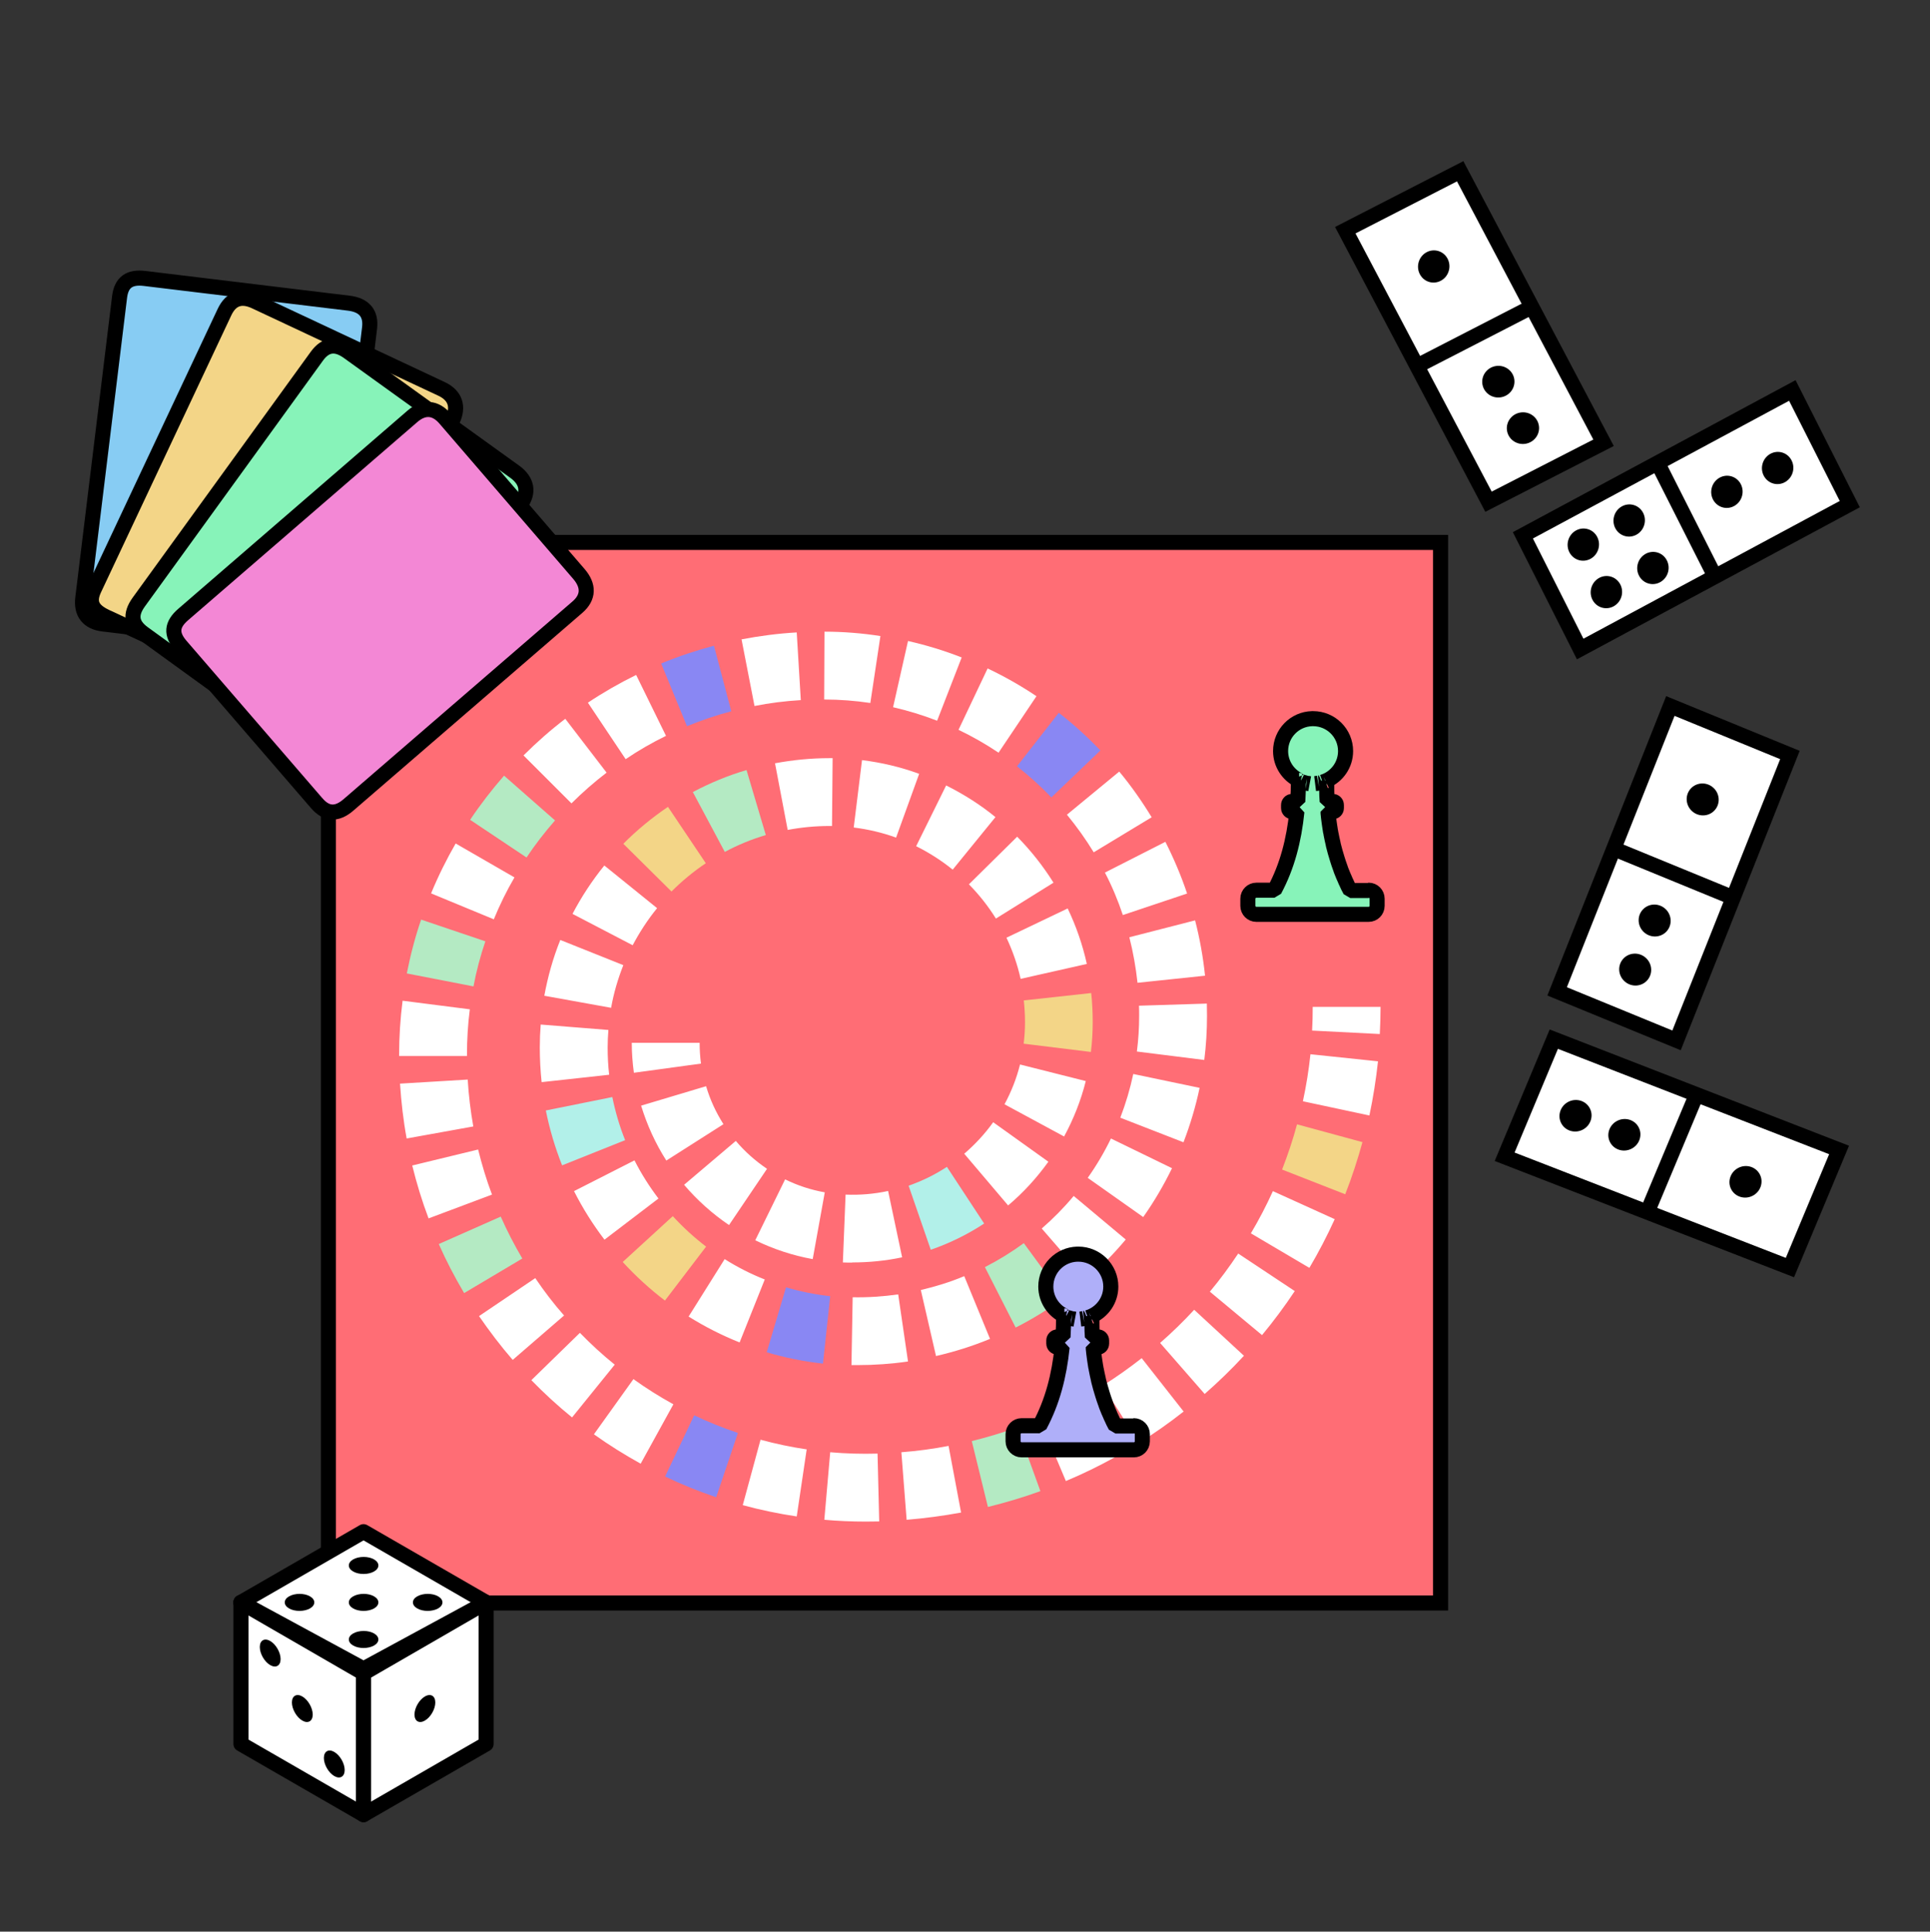 <?xml version="1.0" encoding="UTF-8"?><svg id="Calque_1" xmlns="http://www.w3.org/2000/svg" viewBox="0 0 128 128.13"><rect x="0" y="0" width="128" height="128.13" fill="#333333" stroke="none"/><defs><style>.cls-1,.cls-2,.cls-3{fill:#fff;}.cls-4{fill:none;stroke:#e30613;stroke-width:8px;}.cls-4,.cls-2{stroke-linecap:round;stroke-linejoin:round;}.cls-5{fill:#f387d5;}.cls-5,.cls-6,.cls-2,.cls-7,.cls-8,.cls-9,.cls-3,.cls-10,.cls-11{stroke:#000;}.cls-5,.cls-6,.cls-7,.cls-3,.cls-10,.cls-11{stroke-miterlimit:10;}.cls-6{fill:#ff6d75;}.cls-12{fill:#b2f0e9;}.cls-7,.cls-9{fill:#87f3b9;}.cls-13{fill:#8987f3;}.cls-8{fill:#afaff9;}.cls-8,.cls-9{fill-rule:evenodd;stroke-miterlimit:1;}.cls-14,.cls-11{fill:#f3d587;}.cls-15{fill:#b4eac3;}.cls-10{fill:#87ccf3;}</style></defs><rect class="cls-4" x="-391.03" y="-648.66" width="2655.08" height="1511.77"/><rect class="cls-6" x="21.78" y="35.98" width="73.76" height="70.35"/><path class="cls-1" d="m91.51,68.59l-4.49-.23c.03-.53.04-1.06.04-1.57h4.5c0,.59-.02,1.19-.05,1.8Z"/><path class="cls-1" d="m57.41,100.93c-.92,0-1.84-.04-2.74-.12l.39-4.48c1.03.09,2.09.12,3.14.09l.11,4.5c-.3,0-.6.01-.91.01Zm2.72-.11l-.35-4.49c1.05-.08,2.1-.22,3.13-.42l.83,4.42c-1.19.22-2.4.38-3.6.48Zm-7.28-.23c-1.21-.18-2.41-.43-3.59-.75l1.18-4.34c1,.27,2.03.49,3.06.64l-.66,4.45Zm17.84-2.35l-1.75-4.15c.97-.41,1.92-.87,2.84-1.38l2.18,3.94c-1.06.59-2.15,1.12-3.27,1.59Zm-28.2-1.15c-1.06-.59-2.11-1.24-3.1-1.95l2.62-3.66c.85.61,1.74,1.17,2.65,1.67l-2.17,3.94Zm33.04-1.37l-2.39-3.81c.89-.56,1.75-1.17,2.58-1.82l2.78,3.54c-.95.75-1.95,1.45-2.97,2.09Zm-37.59-1.7c-.94-.76-1.85-1.6-2.7-2.47l3.22-3.14c.73.75,1.5,1.46,2.31,2.11l-2.83,3.5Zm41.96-1.55l-2.96-3.39c.79-.69,1.55-1.43,2.26-2.2l3.3,3.05c-.82.89-1.7,1.74-2.6,2.53Zm-23.03-1.92c-.13,0-.26,0-.4,0l.08-4.5c1.01.02,2.03-.05,3.02-.19l.65,4.45c-1.1.16-2.23.24-3.36.24Zm-22.87-.35c-.8-.92-1.54-1.9-2.23-2.9l3.73-2.52c.58.86,1.22,1.7,1.91,2.48l-3.4,2.94Zm28.08-.24l-1.01-4.39c.98-.23,1.95-.53,2.88-.92l1.71,4.16c-1.16.48-2.37.86-3.59,1.14Zm-13.02-.91c-1.18-.47-2.32-1.05-3.39-1.72l2.39-3.81c.84.53,1.74.99,2.66,1.35l-1.67,4.18Zm34.64-.49l-3.46-2.88c.67-.8,1.3-1.66,1.88-2.53l3.75,2.49c-.67,1.01-1.4,1.99-2.17,2.92Zm-11.66-3.67l-2.95-3.4c.76-.66,1.48-1.39,2.12-2.16l3.45,2.89c-.8.96-1.69,1.86-2.63,2.68Zm14.8-.79l-3.88-2.29c.54-.91,1.03-1.85,1.46-2.8l4.1,1.86c-.5,1.1-1.06,2.18-1.68,3.23Zm-30.32-.35c-.21,0-.41,0-.62-.01l.18-4.5c.94.04,1.9-.04,2.82-.24l.93,4.4c-1.08.23-2.2.34-3.31.34Zm-2.62-.23c-1.32-.24-2.6-.66-3.81-1.25l1.98-4.04c.83.41,1.72.7,2.63.86l-.8,4.43Zm-13.81-1.29c-.77-1.01-1.45-2.09-2.02-3.22l4.01-2.04c.45.89.99,1.74,1.59,2.53l-3.58,2.73Zm8.26-.97c-1.11-.75-2.11-1.65-2.98-2.67l3.43-2.91c.6.71,1.3,1.33,2.07,1.85l-2.52,3.73Zm-19.93-.45c-.43-1.14-.79-2.32-1.08-3.5l4.37-1.06c.25,1.01.55,2.01.92,2.99l-4.21,1.58Zm47.4-.08l-3.68-2.6c.58-.82,1.1-1.7,1.54-2.61l4.05,1.97c-.55,1.13-1.19,2.22-1.91,3.24Zm-8.96-.77l-2.91-3.43c.72-.62,1.37-1.32,1.92-2.09l3.66,2.62c-.77,1.07-1.66,2.05-2.67,2.9Zm-22.67-2.98c-.72-1.13-1.28-2.36-1.67-3.64l4.31-1.29c.26.89.65,1.73,1.15,2.52l-3.8,2.42Zm34.3-1.21l-4.19-1.63c.36-.94.65-1.91.86-2.9l4.4.92c-.26,1.23-.62,2.44-1.07,3.61Zm-51.52-.25c-.22-1.19-.36-2.42-.44-3.64l4.49-.27c.06,1.04.19,2.09.37,3.11l-4.43.8Zm43.61-.13l-3.96-2.14c.45-.83.8-1.72,1.03-2.64l4.36,1.1c-.32,1.28-.81,2.52-1.44,3.68Zm20.23-1.4l-4.4-.94c.22-1.03.39-2.07.5-3.12l4.48.47c-.13,1.2-.32,2.41-.57,3.59Zm-54.89-2.22c-.08-.76-.12-1.53-.12-2.29,0-.51.02-1.02.06-1.52l4.49.36c-.03.38-.05.77-.05,1.16,0,.6.03,1.21.1,1.81l-4.47.49Zm43.95-1.46l-4.47-.56c.1-.78.15-1.57.15-2.36,0-.23,0-.45-.01-.68l4.5-.14c0,.27.01.54.01.82,0,.98-.06,1.96-.18,2.92Zm-48.9-.26h-4.5v-.08c0-1.2.08-2.41.23-3.59l4.46.57c-.13,1-.19,2.01-.19,3.02v.08Zm9.56-3.2l-4.43-.8c.23-1.26.58-2.51,1.06-3.7l4.18,1.67c-.36.91-.64,1.86-.81,2.83Zm34.91-1.67c-.11-1.01-.29-2.03-.54-3.01l4.36-1.12c.31,1.2.53,2.43.66,3.67l-4.48.47Zm-7.75-.25c-.21-.94-.53-1.86-.94-2.73l4.06-1.94c.56,1.17.99,2.41,1.27,3.68l-4.39.99Zm-25.73-2.23l-3.99-2.08c.59-1.13,1.3-2.21,2.11-3.21l3.5,2.83c-.62.76-1.16,1.59-1.62,2.46Zm-9.21-1.72l-4.16-1.72c.47-1.14,1.02-2.25,1.63-3.31l3.9,2.25c-.52.89-.98,1.83-1.37,2.78Zm33.3-.05c-.51-.82-1.11-1.58-1.79-2.27l3.2-3.16c.91.92,1.72,1.95,2.41,3.05l-3.82,2.38Zm8.42-.23c-.32-.96-.72-1.92-1.19-2.82l4.01-2.04c.56,1.11,1.05,2.26,1.44,3.43l-4.27,1.43Zm-11.28-3.01c-.75-.61-1.57-1.13-2.43-1.56l1.99-4.03c1.16.58,2.27,1.28,3.27,2.1l-2.84,3.49Zm9.35-1.15c-.53-.87-1.13-1.71-1.78-2.5l3.47-2.86c.79.95,1.51,1.98,2.15,3.03l-3.85,2.33Zm-13.11-.98c-.91-.33-1.85-.55-2.81-.67l.55-4.47c1.29.16,2.57.46,3.79.91l-1.53,4.23Zm-7.19-.51l-.84-4.42c1.18-.22,2.39-.34,3.6-.34h.22s-.04,4.5-.04,4.5h-.18c-.93,0-1.86.09-2.76.26Zm-14.34-1.76l-3.18-3.18c.87-.87,1.8-1.69,2.77-2.43l2.74,3.57c-.82.63-1.6,1.31-2.33,2.04Zm3.59-2.94l-2.5-3.74c1.02-.68,2.1-1.3,3.2-1.84l1.98,4.04c-.92.45-1.83.97-2.68,1.55Zm24.74-.42c-.85-.57-1.74-1.08-2.66-1.52l1.93-4.07c1.12.53,2.21,1.15,3.24,1.84l-2.51,3.74Zm-4.07-2.12c-.95-.37-1.94-.67-2.93-.9l.99-4.39c1.21.27,2.41.64,3.56,1.09l-1.63,4.2Zm-12.12-.98l-.86-4.42c1.2-.23,2.43-.39,3.66-.46l.27,4.49c-1.03.06-2.07.19-3.07.39Zm7.68-.2c-1-.15-2.03-.23-3.06-.23l.02-4.5c1.24,0,2.49.1,3.71.29l-.67,4.45Z"/><path class="cls-1" d="m42.04,71.16c-.09-.66-.14-1.32-.14-1.99h4.5c0,.46.03.93.09,1.38l-4.46.61Z"/><path class="cls-15" d="m65.52,99.96l-1.07-4.37c1.02-.25,2.04-.56,3.02-.91l1.53,4.23c-1.13.41-2.31.76-3.48,1.05Z"/><path class="cls-15" d="m67.36,88.06l-2.04-4.01c.9-.46,1.76-.99,2.58-1.59l2.66,3.63c-1.01.74-2.09,1.41-3.2,1.97Z"/><path class="cls-15" d="m30.78,85.77c-.62-1.05-1.19-2.14-1.68-3.25l4.11-1.82c.42.95.9,1.88,1.43,2.78l-3.87,2.3Z"/><path class="cls-15" d="m31.4,65.43l-4.42-.86c.24-1.21.55-2.41.95-3.57l4.26,1.44c-.33.97-.6,1.98-.79,3Z"/><path class="cls-15" d="m34.92,56.88l-3.74-2.5c.68-1.02,1.44-2,2.25-2.93l3.38,2.97c-.68.78-1.32,1.6-1.89,2.46Z"/><path class="cls-15" d="m48.07,56.51l-2.12-3.97c1.13-.6,2.33-1.1,3.56-1.46l1.28,4.31c-.94.28-1.85.65-2.72,1.12Z"/><path class="cls-14" d="m44.1,86.27c-1.01-.77-1.95-1.63-2.8-2.56l3.32-3.04c.67.73,1.41,1.41,2.21,2.02l-2.73,3.58Z"/><path class="cls-14" d="m89.22,79.22l-4.19-1.64c.38-.98.72-1.99.99-3l4.34,1.18c-.32,1.16-.7,2.33-1.14,3.45Z"/><path class="cls-14" d="m72.36,69.78l-4.47-.55c.06-.47.09-.95.09-1.43,0-.48-.03-.96-.08-1.44l4.47-.49c.07.64.1,1.29.1,1.93,0,.66-.04,1.33-.12,1.98Z"/><path class="cls-14" d="m44.54,59.14l-3.2-3.17c.9-.91,1.9-1.73,2.96-2.45l2.51,3.74c-.82.55-1.58,1.18-2.27,1.87Z"/><path class="cls-13" d="m47.51,99.32c-1.15-.39-2.3-.85-3.4-1.38l1.93-4.06c.94.45,1.92.84,2.9,1.17l-1.44,4.26Z"/><path class="cls-13" d="m54.57,90.45c-1.26-.14-2.51-.39-3.72-.75l1.28-4.31c.95.28,1.94.48,2.93.59l-.48,4.47Z"/><path class="cls-13" d="m69.72,52.89c-.7-.74-1.47-1.43-2.27-2.06l2.77-3.55c.98.76,1.9,1.6,2.76,2.5l-3.25,3.11Z"/><path class="cls-13" d="m45.56,48.17l-1.71-4.16c1.13-.47,2.31-.86,3.5-1.18l1.15,4.35c-1,.26-1.98.6-2.94.99Z"/><path class="cls-9" d="m90.74,59.07h-1.19c-.1-.18-.19-.36-.27-.55-.03-.06-.06-.12-.08-.18-.08-.17-.15-.34-.22-.52-.03-.07-.06-.15-.08-.22-.04-.11-.08-.22-.12-.34-.03-.09-.06-.19-.09-.28-.05-.15-.09-.31-.14-.47-.03-.11-.06-.23-.09-.34-.02-.07-.04-.15-.05-.22-.05-.22-.1-.44-.14-.66,0-.05-.02-.1-.03-.15-.02-.13-.04-.26-.06-.39-.01-.07-.02-.14-.03-.21-.03-.2-.05-.4-.07-.6,0-.03,0-.06,0-.1h.31c.14,0,.24-.11.24-.24v-.2c0-.14-.11-.24-.24-.24h-.37c-.02-.26-.03-.53-.03-.79,0-.19,0-.39,0-.59-.02,0-.04.01-.06.02.77-.33,1.31-1.09,1.31-1.98,0-1.19-.97-2.15-2.15-2.15h-.07s0,0,0,0c-1.16.03-2.09.98-2.09,2.15,0,.85.5,1.59,1.23,1.94-.02,0-.04-.01-.05-.02,0,.48-.01.96-.04,1.42h-.37c-.14,0-.24.11-.24.24v.2c0,.13.11.24.24.24h.31c-.19,1.88-.64,3.63-1.49,5.21h-1.2c-.3,0-.56.25-.56.56v.48c0,.3.25.56.56.56h7.45c.31,0,.56-.25.56-.56v-.48c0-.31-.25-.56-.56-.56Zm-3.34-7.12s-.08.01-.12.02c.04,0,.08-.01.12-.02Zm.24-.05s-.09.03-.14.04c.05,0,.09-.02.14-.04Zm.07-.02c.06-.02.12-.04.17-.06-.06.02-.11.04-.17.06Zm-1.32,0s-.09-.03-.13-.05c.04.02.09.03.13.05Zm.44.1s-.08-.01-.12-.02c.04,0,.08.01.12.02Zm-.22-.04s-.1-.02-.14-.04c.05.01.1.03.14.04Z"/><path class="cls-8" d="m75.17,94.59h-1.19c-.1-.18-.19-.36-.27-.55-.03-.06-.06-.12-.08-.18-.08-.17-.15-.34-.22-.52-.03-.07-.06-.15-.08-.22-.04-.11-.08-.22-.12-.34-.03-.09-.06-.19-.09-.28-.05-.15-.09-.31-.14-.47-.03-.11-.06-.23-.09-.34-.02-.07-.04-.15-.05-.22-.05-.22-.1-.44-.14-.66,0-.05-.02-.1-.03-.15-.02-.13-.04-.26-.06-.39-.01-.07-.02-.14-.03-.21-.03-.2-.05-.4-.07-.6,0-.03,0-.06,0-.1h.31c.14,0,.24-.11.24-.24v-.2c0-.14-.11-.24-.24-.24h-.37c-.02-.26-.03-.53-.03-.79,0-.19,0-.39,0-.59-.02,0-.04.01-.06.02.77-.33,1.31-1.09,1.31-1.98,0-1.19-.97-2.15-2.15-2.15h-.07s0,0,0,0c-1.16.03-2.09.98-2.09,2.15,0,.85.5,1.59,1.23,1.94-.02,0-.04-.01-.05-.02,0,.48-.01.96-.04,1.42h-.37c-.14,0-.24.11-.24.24v.2c0,.13.11.24.24.24h.31c-.19,1.88-.64,3.63-1.49,5.21h-1.2c-.3,0-.56.25-.56.56v.48c0,.3.25.56.56.56h7.45c.31,0,.56-.25.56-.56v-.48c0-.31-.25-.56-.56-.56Zm-3.34-7.12s-.08.01-.12.02c.04,0,.08-.01.12-.02Zm.24-.05s-.09.03-.14.04c.05,0,.09-.02.14-.04Zm.07-.02c.06-.02.12-.04.17-.06-.06.02-.11.04-.17.06Zm-1.32,0s-.09-.03-.13-.05c.04.02.09.03.13.05Zm.44.1s-.08-.01-.12-.02c.04,0,.08.01.12.02Zm-.22-.04s-.1-.02-.14-.04c.05.01.1.03.14.04Z"/><polygon class="cls-2" points="24.11 101.6 15.98 106.29 24.11 110.99 32.24 106.29 24.11 101.6"/><polygon class="cls-2" points="24.11 110.7 15.98 106.29 24.11 110.99 32.24 106.29 24.11 110.7"/><path d="m23.42,105.89c-.38.22-.38.58,0,.8s1,.22,1.39,0c.38-.22.38-.58,0-.8-.38-.22-1-.22-1.39,0Z"/><path d="m23.42,103.44c-.38.22-.38.58,0,.8.38.22,1,.22,1.39,0,.38-.22.38-.58,0-.8-.38-.22-1-.22-1.39,0Z"/><path d="m19.17,105.89c-.38.22-.38.58,0,.8s1,.22,1.39,0c.38-.22.38-.58,0-.8-.38-.22-1-.22-1.39,0Z"/><path d="m27.67,105.89c-.38.22-.38.58,0,.8s1,.22,1.39,0c.38-.22.38-.58,0-.8-.38-.22-1-.22-1.39,0Z"/><path d="m23.42,108.35c-.38.22-.38.58,0,.8s1,.22,1.39,0c.38-.22.38-.58,0-.8-.38-.22-1-.22-1.39,0Z"/><polygon class="cls-2" points="15.98 106.29 15.98 115.68 24.11 120.37 24.11 110.99 15.98 106.29"/><path d="m20.05,112.53c-.38-.22-.69-.04-.69.4,0,.44.31.98.69,1.2.38.22.69.04.69-.4s-.31-.98-.69-1.2Z"/><path d="m17.92,108.85c-.38-.22-.69-.04-.69.4,0,.44.31.98.69,1.2.38.22.69.04.69-.4s-.31-.98-.69-1.2Z"/><path d="m22.17,116.21c-.38-.22-.69-.04-.69.4,0,.44.31.98.69,1.2.38.22.69.04.69-.4s-.31-.98-.69-1.2Z"/><polygon class="cls-2" points="24.11 110.99 24.11 120.37 32.24 115.68 32.24 106.29 24.11 110.99"/><path d="m28.18,112.53c-.38.22-.69.76-.69,1.2s.31.62.69.4c.38-.22.69-.76.69-1.2s-.31-.62-.69-.4Z"/><path class="cls-12" d="m61.73,82.9l-1.47-4.25c.89-.31,1.75-.73,2.54-1.25l2.47,3.76c-1.11.73-2.3,1.31-3.54,1.74Z"/><path class="cls-12" d="m37.28,77.3c-.47-1.18-.83-2.4-1.08-3.64l4.41-.89c.2.98.48,1.94.85,2.86l-4.18,1.67Z"/><polygon class="cls-3" points="111.19 69.01 103.27 65.76 110.78 46.83 118.71 50.08 111.19 69.01"/><line class="cls-6" x1="107.03" y1="56.3" x2="114.95" y2="59.55"/><ellipse cx="112.93" cy="53.04" rx="1.05" ry="1.07" transform="translate(-1.15 103.56) rotate(-49.05)"/><ellipse cx="109.74" cy="61.07" rx="1.05" ry="1.07" transform="translate(-8.31 103.92) rotate(-49.05)"/><ellipse cx="108.45" cy="64.32" rx="1.05" ry="1.07" transform="translate(-11.21 104.07) rotate(-49.05)"/><polygon class="cls-3" points="99.79 76.73 103.05 68.93 121.97 76.28 118.71 84.08 99.79 76.73"/><line class="cls-6" x1="112.51" y1="72.61" x2="109.25" y2="80.4"/><ellipse cx="115.76" cy="78.4" rx="1.07" ry="1.04" transform="translate(-22.92 60.68) rotate(-26.83)"/><ellipse cx="107.73" cy="75.28" rx="1.07" ry="1.04" transform="translate(-22.38 56.72) rotate(-26.83)"/><ellipse cx="104.49" cy="74.02" rx="1.07" ry="1.04" transform="translate(-22.16 55.12) rotate(-26.83)"/><polygon class="cls-3" points="106.35 29.37 98.72 33.28 89.22 15.27 96.84 11.36 106.35 29.37"/><line class="cls-6" x1="93.97" y1="24.28" x2="101.59" y2="20.36"/><ellipse cx="99.37" cy="25.32" rx="1.07" ry="1.05" transform="translate(-2.66 15.07) rotate(-8.56)"/><ellipse cx="101" cy="28.41" rx="1.07" ry="1.05" transform="translate(-3.1 15.34) rotate(-8.56)"/><polygon class="cls-3" points="104.8 43.05 101 35.51 118.87 25.9 122.68 33.44 104.8 43.05"/><line class="cls-6" x1="109.93" y1="30.7" x2="113.74" y2="38.24"/><ellipse cx="117.89" cy="31.03" rx="1.07" ry="1.04" transform="translate(59.79 138.21) rotate(-76.28)"/><ellipse cx="108.04" cy="34.52" rx="1.07" ry="1.04" transform="translate(47.83 130.64) rotate(-75.65)"/><ellipse cx="105" cy="36.11" rx="1.07" ry="1.04" transform="translate(44 128.9) rotate(-75.65)"/><ellipse cx="109.62" cy="37.67" rx="1.07" ry="1.04" transform="translate(45.96 134.54) rotate(-75.65)"/><ellipse cx="106.53" cy="39.27" rx="1.07" ry="1.04" transform="translate(42.09 132.75) rotate(-75.65)"/><ellipse cx="114.52" cy="32.62" rx="1.07" ry="1.04" transform="translate(55.68 136.14) rotate(-76.28)"/><ellipse cx="95.08" cy="17.68" rx="1.07" ry="1.04" transform="translate(55.36 105.85) rotate(-76.28)"/><path class="cls-10" d="m20.47,43.03l-13.63-1.64c-.99-.12-1.47-.72-1.35-1.71l2.44-19.98c.12-.99.67-1.35,1.66-1.23l13.54,1.64c.99.12,1.5.65,1.38,1.65l-2.42,19.97c-.12.99-.62,1.43-1.62,1.31Z"/><path class="cls-11" d="m19.54,46.72l-12.5-5.8c-.91-.43-1.22-.94-.79-1.85l8.64-18.37c.43-.91,1.13-1.13,2.04-.7l12.36,5.8c.91.43,1.15,1.18.72,2.09l-8.54,18.16c-.43.91-1.01,1.11-1.92.69Z"/><path class="cls-7" d="m20.63,50.07l-11.12-8.06c-.81-.59-.9-1.25-.31-2.07l11.82-16.32c.59-.81,1.28-.86,2.09-.27l11.04,7.95c.81.59.96,1.36.37,2.17l-11.71,16.18c-.59.81-1.38,1-2.19.41Z"/><path class="cls-5" d="m20.99,53.26l-9.01-10.44c-.65-.76-.6-1.39.16-2.05l15.22-13.16c.76-.65,1.52-.59,2.17.17l8.87,10.3c.65.76.66,1.53-.1,2.19l-15.2,13.13c-.76.65-1.45.63-2.1-.13Z"/></svg>